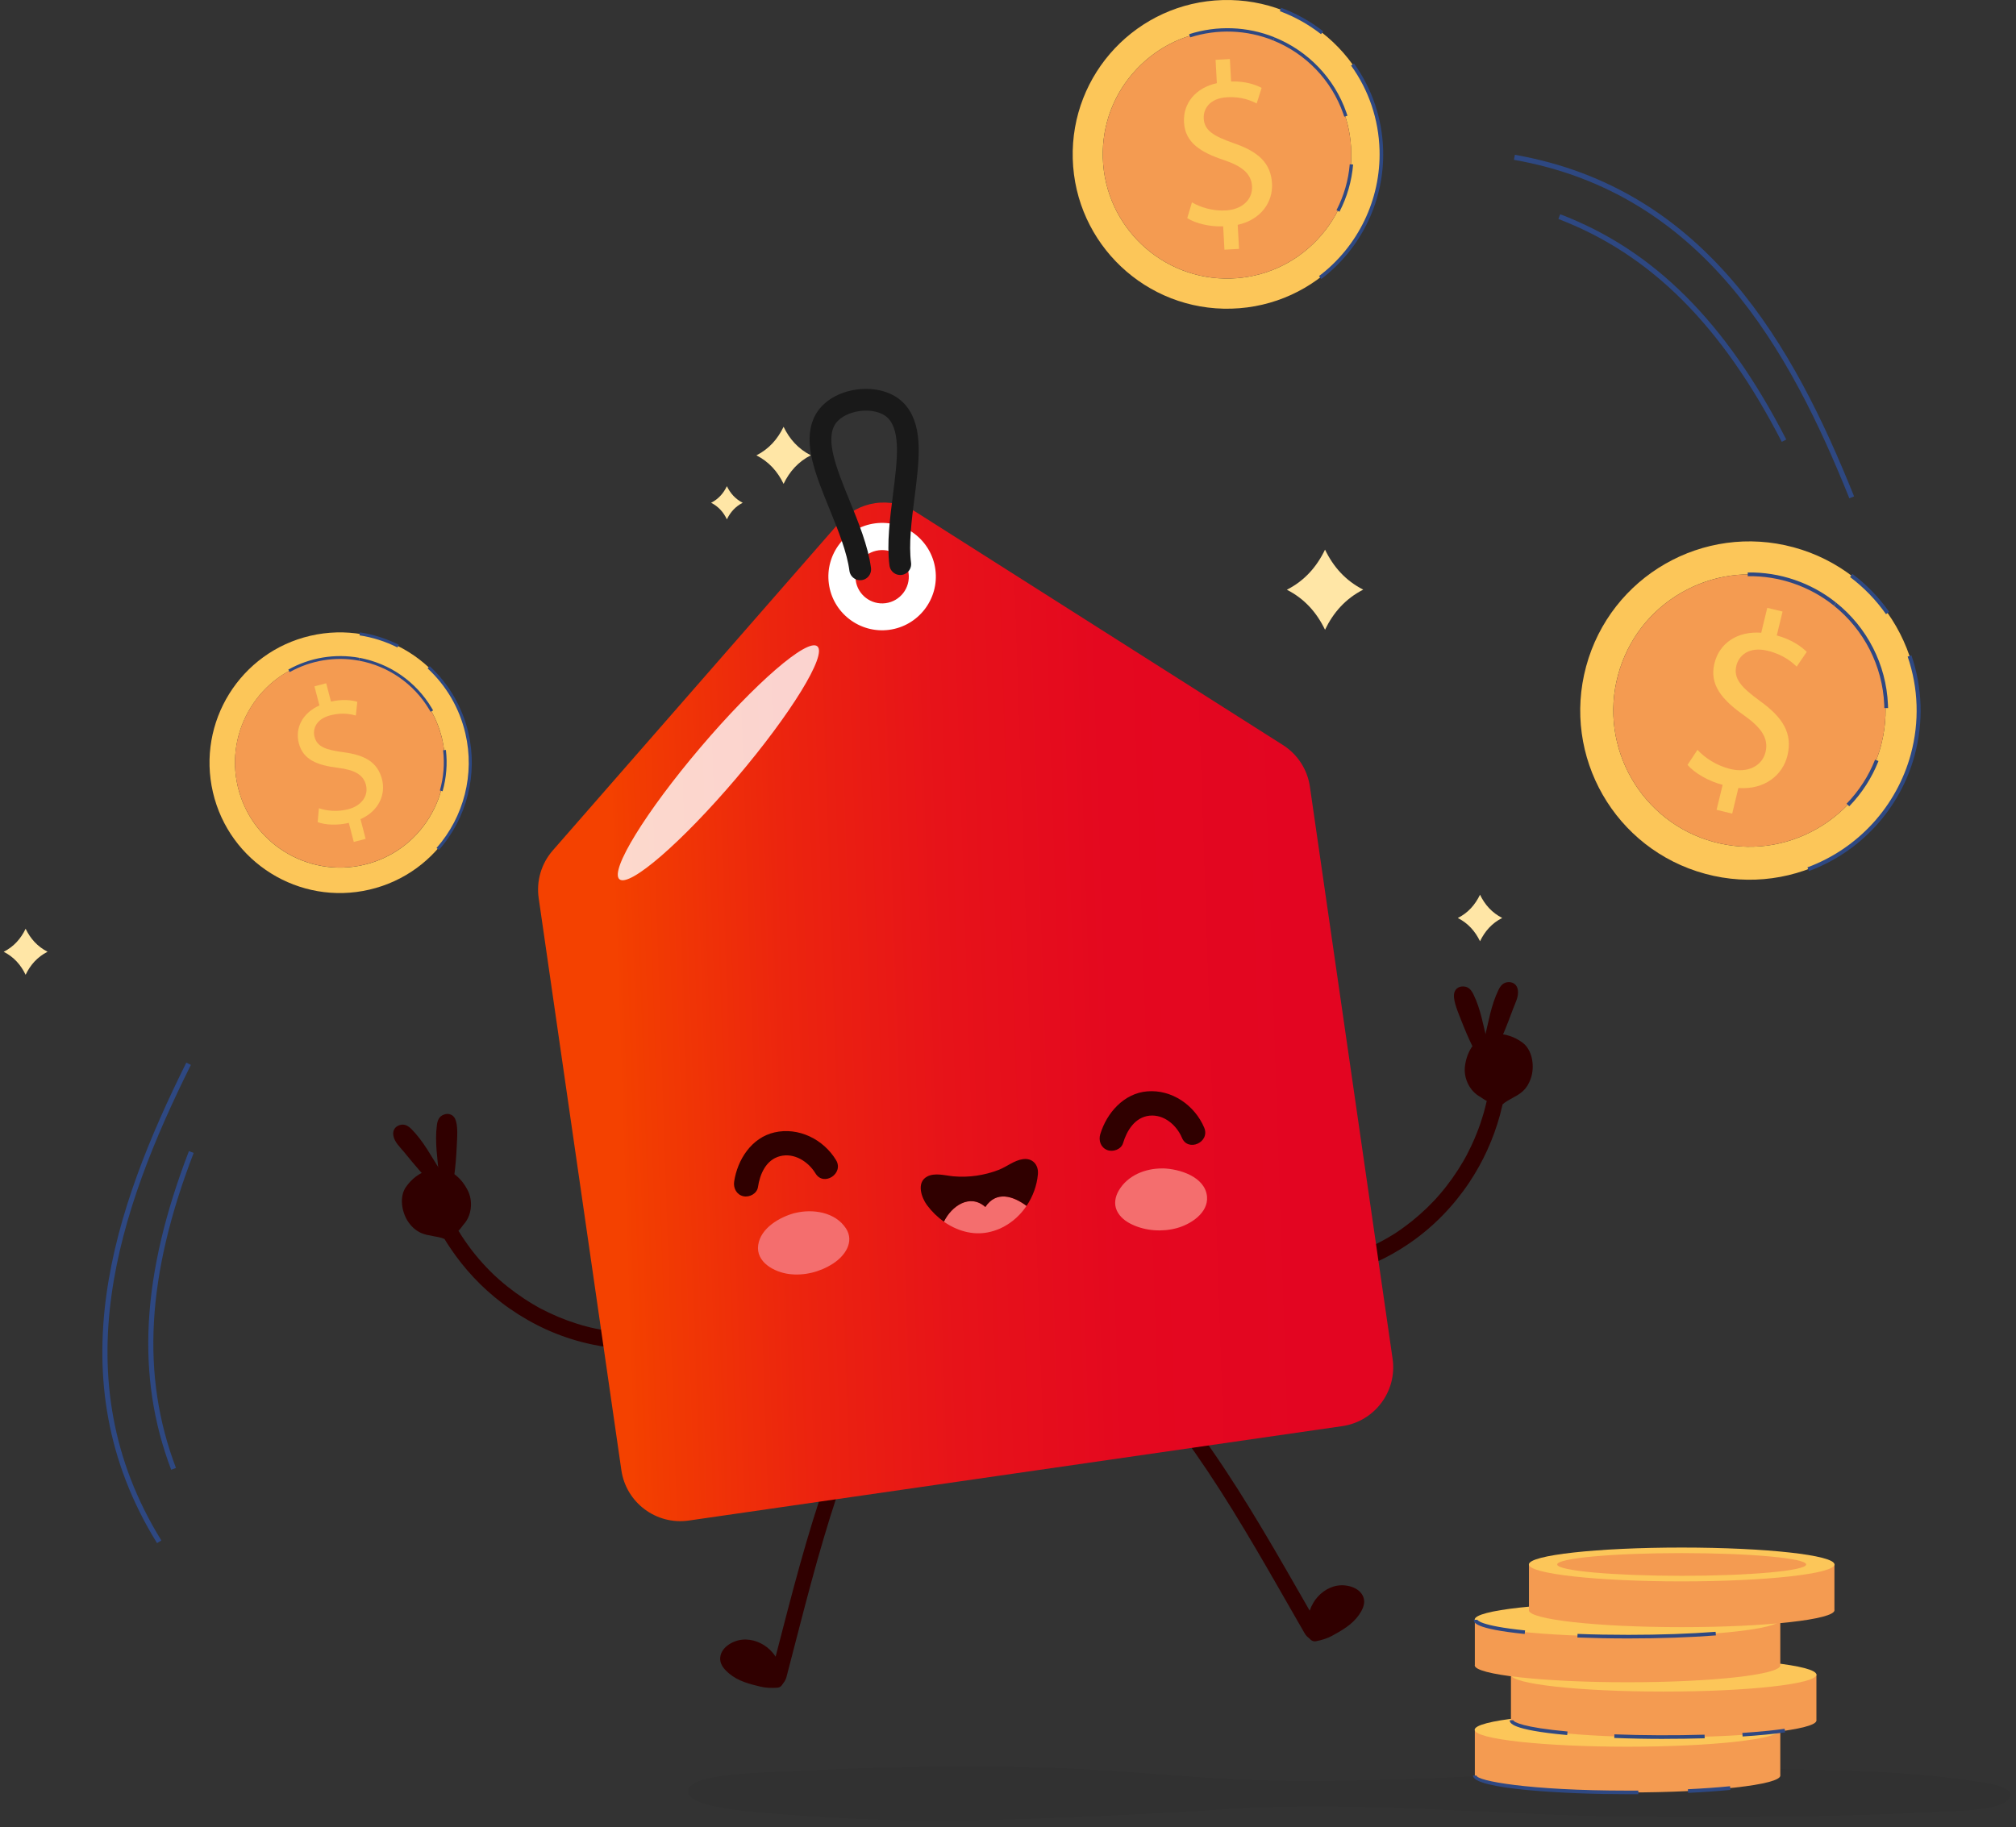 <svg width="278" height="252" viewBox="0 0 278 252" fill="none" xmlns="http://www.w3.org/2000/svg">
<rect x="0" y="0" width="278" height="252" fill="#333333" stroke="none"/>
<path d="M210.748 149.53C210.538 149.903 210.276 150.244 209.955 150.532C209.135 151.273 208.028 151.581 207.202 152.315C207.091 152.8 206.973 153.278 206.848 153.757C205.937 157.093 204.502 160.258 202.568 163.142C200.419 166.347 197.666 169.185 194.494 171.38C192.665 172.645 190.719 173.72 188.654 174.539C188.11 174.756 187.396 174.579 187.154 173.995C186.931 173.458 187.108 172.73 187.698 172.494C188.569 172.147 189.421 171.76 190.247 171.328C190.653 171.118 191.053 170.895 191.453 170.666C191.643 170.555 191.833 170.443 192.023 170.325C192.115 170.273 192.2 170.214 192.285 170.161C192.344 170.122 192.397 170.089 192.456 170.05C194.002 169.034 195.451 167.867 196.781 166.583C197.109 166.262 197.437 165.934 197.751 165.6C197.784 165.567 197.869 165.469 197.895 165.449C197.954 165.383 198.013 165.318 198.072 165.252C198.23 165.075 198.387 164.898 198.544 164.715C199.154 164.007 199.73 163.267 200.274 162.5C200.818 161.733 201.323 160.946 201.795 160.134C201.906 159.944 202.018 159.747 202.123 159.55C202.169 159.465 202.214 159.38 202.26 159.301L202.273 159.275C202.306 159.216 202.339 159.157 202.365 159.092C202.575 158.685 202.778 158.266 202.975 157.846C203.414 156.896 203.807 155.92 204.148 154.923C204.312 154.438 204.462 153.953 204.607 153.462C204.679 153.2 204.751 152.938 204.816 152.675C204.849 152.551 204.875 152.426 204.908 152.302C204.928 152.223 204.941 152.145 204.961 152.072C204.98 152 205 151.922 205.026 151.856C204.711 151.673 204.403 151.476 204.115 151.273C202.667 150.493 201.874 148.789 201.992 147.242C202.162 145.394 203.171 143.231 205.255 142.759C205.577 142.674 205.904 142.628 206.225 142.609C207.53 142.537 208.84 142.976 209.948 143.795C211.265 144.771 211.593 146.849 211.206 148.356C211.102 148.756 210.951 149.149 210.748 149.51V149.53Z" fill="#300000"/>
<path d="M200.504 137.123C200.576 136.461 201.081 136.035 201.762 136.048C202.496 136.061 202.877 136.527 203.178 137.13C204.2 139.214 204.561 141.534 205.118 143.762C205.125 143.801 205.131 143.841 205.125 143.874C205.125 143.952 205.111 144.031 205.059 144.109C204.751 144.542 204.259 145.178 203.637 145.02C203.342 144.942 203.283 144.771 203.152 144.516C202.542 143.29 202.005 142.025 201.507 140.747C201.087 139.666 200.393 138.113 200.504 137.123Z" fill="#300000"/>
<path d="M205.052 143.31C205.649 140.918 205.989 138.499 207.156 136.304C207.438 135.786 208.375 135.59 208.814 136.153C209.017 136.5 209.011 137.09 208.899 137.503C208.047 139.633 207.294 141.94 206.225 144.064C205.937 144.214 205.57 144.077 205.052 143.317V143.31Z" fill="#300000"/>
<path d="M205.386 143.434C205.734 142.025 205.996 140.597 206.402 139.207C206.606 138.512 206.835 137.831 207.13 137.169C207.294 136.795 207.444 136.284 207.903 136.192C208.421 136.081 208.637 136.546 208.624 136.979C208.604 137.615 208.218 138.283 207.995 138.879C207.739 139.561 207.484 140.243 207.215 140.918C206.946 141.599 206.671 142.281 206.37 142.949C206.304 143.087 206.121 143.703 205.963 143.749C205.786 143.801 205.413 143.205 205.327 143.087C205.059 142.713 204.508 143.172 204.777 143.539C205.085 143.965 205.577 144.608 206.199 144.444C206.494 144.365 206.553 144.195 206.684 143.932C206.927 143.441 207.149 142.936 207.366 142.432C207.831 141.337 208.237 140.23 208.657 139.115C208.971 138.29 209.45 137.438 209.306 136.527C209.201 135.865 208.722 135.439 208.041 135.452C207.307 135.465 206.927 135.93 206.632 136.54C205.616 138.624 205.262 140.944 204.718 143.179C204.613 143.618 205.275 143.867 205.386 143.428V143.434Z" fill="#300000"/>
<path d="M57.039 169.375C57.36 169.663 57.714 169.899 58.114 170.07C59.123 170.509 60.276 170.45 61.292 170.876C61.548 171.302 61.816 171.715 62.092 172.127C64.019 174.998 66.391 177.541 69.15 179.651C72.211 181.998 75.724 183.807 79.433 184.875C81.57 185.491 83.759 185.884 85.981 186.002C86.571 186.035 87.187 185.642 87.226 185.006C87.265 184.429 86.859 183.793 86.23 183.761C85.293 183.708 84.362 183.616 83.438 183.472C82.986 183.4 82.533 183.322 82.081 183.23C81.865 183.184 81.649 183.138 81.432 183.086C81.334 183.059 81.229 183.04 81.131 183.013C81.065 182.994 81 182.981 80.934 182.961C79.145 182.496 77.395 181.853 75.724 181.06C75.311 180.864 74.898 180.654 74.492 180.444C74.452 180.425 74.335 180.359 74.308 180.346C74.23 180.307 74.157 180.261 74.079 180.215C73.869 180.097 73.666 179.979 73.463 179.855C72.657 179.376 71.877 178.858 71.117 178.308C70.356 177.757 69.622 177.174 68.921 176.558C68.751 176.414 68.587 176.263 68.423 176.112C68.351 176.047 68.285 175.981 68.213 175.916L68.187 175.896C68.141 175.85 68.089 175.804 68.043 175.758C67.708 175.437 67.387 175.109 67.066 174.775C66.345 174.015 65.657 173.215 65.021 172.383C64.713 171.977 64.412 171.564 64.124 171.144C63.973 170.922 63.822 170.699 63.671 170.469C63.599 170.364 63.534 170.253 63.468 170.148C63.429 170.076 63.389 170.011 63.35 169.952C63.311 169.886 63.265 169.827 63.219 169.768C63.455 169.499 63.691 169.211 63.894 168.923C65.015 167.723 65.218 165.855 64.615 164.427C63.861 162.729 62.216 160.999 60.093 161.222C59.765 161.248 59.437 161.3 59.123 161.392C57.864 161.739 56.763 162.578 55.977 163.712C55.04 165.056 55.394 167.133 56.239 168.438C56.462 168.785 56.737 169.106 57.045 169.388L57.039 169.375Z" fill="#300000"/>
<path d="M62.773 154.333C62.492 153.73 61.876 153.488 61.233 153.717C60.538 153.96 60.329 154.524 60.244 155.199C59.942 157.499 60.342 159.813 60.532 162.106C60.532 162.146 60.545 162.185 60.558 162.218C60.578 162.29 60.617 162.362 60.696 162.421C61.122 162.729 61.797 163.181 62.334 162.834C62.59 162.67 62.59 162.487 62.629 162.198C62.813 160.841 62.924 159.472 62.983 158.102C63.036 156.942 63.193 155.251 62.773 154.347V154.333Z" fill="#300000"/>
<path d="M60.447 161.654C59.116 159.576 58.022 157.394 56.213 155.683C55.78 155.284 54.83 155.402 54.587 156.07C54.509 156.463 54.699 157.02 54.935 157.374C56.429 159.124 57.878 161.064 59.569 162.735C59.89 162.788 60.191 162.539 60.44 161.654H60.447Z" fill="#300000"/>
<path d="M60.165 161.877C59.385 160.652 58.677 159.387 57.851 158.194C57.438 157.604 56.999 157.027 56.508 156.496C56.233 156.195 55.925 155.762 55.466 155.815C54.935 155.88 54.883 156.385 55.04 156.791C55.263 157.388 55.846 157.899 56.246 158.391C56.705 158.954 57.163 159.518 57.635 160.075C58.107 160.638 58.585 161.189 59.084 161.726C59.188 161.838 59.562 162.362 59.719 162.356C59.909 162.349 60.067 161.661 60.106 161.53C60.244 161.091 60.906 161.346 60.775 161.785C60.617 162.29 60.355 163.057 59.719 163.103C59.418 163.122 59.3 162.978 59.097 162.775C58.71 162.388 58.336 161.982 57.969 161.569C57.183 160.684 56.436 159.76 55.682 158.843C55.118 158.161 54.391 157.512 54.24 156.601C54.129 155.946 54.443 155.389 55.092 155.179C55.794 154.956 56.298 155.277 56.777 155.762C58.402 157.414 59.483 159.498 60.715 161.438C60.958 161.818 60.407 162.27 60.158 161.884L60.165 161.877Z" fill="#300000"/>
<path d="M163.009 197.871C163.54 198.585 164.077 199.3 164.569 200.047L164.529 200.008C164.602 200.093 164.713 200.217 164.778 200.335C165.381 201.2 165.971 202.066 166.555 202.937C167.734 204.707 168.875 206.489 169.982 208.285C172.191 211.864 174.295 215.481 176.372 219.106C177.552 221.157 178.725 223.215 179.905 225.266C180.292 225.941 181.137 226.433 181.681 226.204C182.218 225.981 182.395 225.273 181.983 224.552C177.755 217.225 173.666 209.832 168.947 202.701C168.259 201.659 167.551 200.617 166.836 199.588C166.115 198.559 165.381 197.53 164.628 196.508C164.149 195.859 163.199 195.643 162.812 196.01C162.36 196.436 162.491 197.163 163.009 197.865V197.871Z" fill="#300000"/>
<path d="M181.34 225.457C181.609 225.404 181.884 225.339 182.153 225.26C182.422 225.181 182.69 225.083 182.959 224.978C183.844 224.5 185.024 223.884 185.895 223.084C186.112 222.881 186.315 222.671 186.479 222.448C186.603 222.284 186.734 222.101 186.852 221.904C186.97 221.708 187.075 221.491 187.141 221.282C187.403 220.633 186.931 220.082 186.367 219.814C185.692 219.578 185.037 219.453 184.375 219.624C184.198 219.663 184.021 219.722 183.857 219.787C182.343 220.403 181.308 221.97 181.216 223.7C181.203 223.844 181.196 223.995 181.196 224.146C181.294 224.447 181.157 224.762 181.255 225.063C181.275 225.194 181.308 225.325 181.347 225.457H181.34Z" fill="#300000"/>
<path d="M181.498 226.348C182.258 226.204 183.012 225.975 183.693 225.608C184.375 225.241 185.05 224.854 185.679 224.408C186.334 223.949 186.924 223.392 187.39 222.737C187.822 222.121 188.248 221.308 188.078 220.528C187.737 219.001 185.804 218.47 184.44 218.687C183.044 218.909 181.786 219.873 181.085 221.085C180.672 221.793 180.41 222.573 180.324 223.392C180.305 223.563 180.298 223.733 180.292 223.904C180.292 224.041 180.279 224.179 180.292 224.316C180.305 224.362 180.318 224.408 180.324 224.454C180.324 224.343 180.324 224.336 180.324 224.434C180.285 224.841 180.344 225.234 180.449 225.627C180.574 226.086 180.993 226.473 181.498 226.355C181.943 226.256 182.356 225.791 182.225 225.306C182.192 225.175 182.16 225.044 182.133 224.913C182.127 224.867 182.107 224.651 182.107 224.86C182.107 224.815 182.107 224.762 182.107 224.716C182.114 224.539 182.12 224.375 182.107 224.198C182.107 224.198 182.068 223.982 182.087 224.094C182.087 224.159 182.087 224.139 182.087 224.041C182.087 223.982 182.087 223.923 182.101 223.864C182.107 223.727 182.12 223.589 182.133 223.451C182.133 223.399 182.146 223.346 182.153 223.294C182.153 223.301 182.199 223.045 182.173 223.169C182.146 223.294 182.205 223.045 182.205 223.051C182.225 222.986 182.238 222.927 182.258 222.861C182.297 222.724 182.35 222.586 182.402 222.455C182.435 222.383 182.468 222.311 182.494 222.239C182.481 222.272 182.409 222.39 182.494 222.239C182.553 222.127 182.618 222.016 182.69 221.905C182.763 221.8 182.835 221.688 182.913 221.59C182.946 221.551 182.979 221.511 183.012 221.472C183.084 221.393 183.077 221.393 182.998 221.479C183.031 221.439 183.071 221.406 183.103 221.367C183.267 221.203 183.438 221.059 183.628 220.921C183.66 220.895 183.87 220.777 183.68 220.889C183.726 220.862 183.765 220.836 183.811 220.81C183.942 220.738 184.08 220.672 184.224 220.613C184.204 220.62 184.48 220.522 184.368 220.554C184.257 220.594 184.545 220.509 184.519 220.515C184.644 220.482 184.775 220.463 184.899 220.45C185.07 220.43 184.932 220.45 184.899 220.45C184.978 220.45 185.05 220.45 185.129 220.456C185.181 220.456 185.233 220.463 185.279 220.469C185.305 220.469 185.568 220.515 185.469 220.495C185.338 220.469 185.594 220.528 185.587 220.528C185.64 220.541 185.692 220.554 185.745 220.574C185.823 220.594 185.902 220.627 185.981 220.646C186.151 220.692 186.007 220.646 185.967 220.627C186.02 220.659 186.223 220.745 186.243 220.817L186.157 220.745C186.157 220.745 186.216 220.804 186.249 220.843L186.289 220.895C186.348 220.98 186.341 220.961 186.262 220.849C186.249 220.849 186.328 220.948 186.315 220.961L186.282 220.856C186.295 220.895 186.302 220.941 186.302 220.98C186.262 220.81 186.282 220.882 186.289 220.941L186.308 220.849C186.295 220.895 186.282 220.941 186.262 220.987C186.243 221.039 186.223 221.092 186.203 221.144C186.203 221.157 186.079 221.406 186.164 221.249C186.092 221.387 186.007 221.518 185.922 221.649C185.836 221.78 185.745 221.898 185.646 222.023C185.646 222.023 185.443 222.252 185.555 222.127C185.509 222.173 185.463 222.219 185.417 222.265C185.174 222.508 184.906 222.724 184.63 222.927C184.493 223.025 184.349 223.124 184.204 223.222C184.054 223.32 184.388 223.11 184.132 223.268C184.054 223.314 183.975 223.366 183.896 223.412C183.595 223.595 183.28 223.766 182.972 223.936C182.684 224.094 182.409 224.225 182.101 224.336C181.812 224.441 182.179 224.316 182.009 224.369C181.904 224.402 181.799 224.428 181.694 224.461C181.517 224.506 181.334 224.546 181.15 224.579C180.685 224.664 180.311 225.149 180.423 225.627C180.528 226.099 180.98 226.453 181.471 226.355L181.498 226.348Z" fill="#300000"/>
<path d="M117.499 200.453C117.309 200.945 117.125 201.436 116.942 201.928C116.856 202.164 116.771 202.393 116.686 202.629C116.647 202.734 116.607 202.839 116.575 202.944C116.647 202.754 116.476 203.213 116.457 203.265C116.103 204.255 115.762 205.244 115.434 206.24C114.766 208.259 114.137 210.278 113.54 212.309C112.347 216.34 111.279 220.39 110.23 224.434C109.634 226.728 109.044 229.022 108.448 231.309C108.251 232.063 107.57 232.758 106.986 232.685C106.409 232.613 106.049 231.978 106.259 231.172C108.402 222.986 110.394 214.774 113.068 206.653C113.462 205.467 113.868 204.281 114.287 203.095C114.707 201.915 115.146 200.735 115.598 199.555C115.886 198.815 116.732 198.369 117.197 198.631C117.741 198.933 117.813 199.66 117.512 200.46L117.499 200.453Z" fill="#300000"/>
<path d="M107.111 231.86C106.835 231.886 106.554 231.893 106.272 231.886C105.99 231.886 105.708 231.86 105.42 231.827C104.437 231.598 103.139 231.316 102.09 230.772C101.828 230.634 101.579 230.484 101.356 230.313C101.193 230.189 101.016 230.045 100.852 229.887C100.688 229.723 100.531 229.546 100.413 229.363C99.987 228.806 100.295 228.15 100.773 227.744C101.363 227.338 101.959 227.043 102.648 227.036C102.831 227.036 103.015 227.036 103.192 227.062C104.81 227.253 106.226 228.491 106.77 230.136C106.822 230.274 106.868 230.418 106.908 230.562C106.894 230.877 107.104 231.152 107.091 231.467C107.104 231.604 107.111 231.735 107.111 231.873V231.86Z" fill="#300000"/>
<path d="M107.196 232.764C106.423 232.823 105.636 232.803 104.882 232.626C104.129 232.45 103.375 232.253 102.647 231.991C101.894 231.715 101.179 231.342 100.557 230.824C99.974 230.346 99.351 229.671 99.311 228.878C99.233 227.311 100.963 226.289 102.333 226.145C103.742 225.994 105.21 226.59 106.206 227.573C106.79 228.15 107.248 228.832 107.543 229.599C107.602 229.756 107.661 229.92 107.714 230.077C107.753 230.208 107.799 230.339 107.819 230.477C107.819 230.523 107.819 230.575 107.825 230.621C107.799 230.51 107.799 230.503 107.825 230.601C107.969 230.988 108.015 231.375 108.022 231.781C108.022 232.253 107.72 232.738 107.202 232.764C106.75 232.784 106.226 232.45 106.219 231.945C106.219 231.807 106.213 231.676 106.2 231.539C106.2 231.493 106.154 231.283 106.213 231.486C106.2 231.44 106.187 231.394 106.167 231.348C106.115 231.185 106.062 231.021 106.036 230.85C106.036 230.85 106.016 230.628 106.029 230.746C106.049 230.811 106.049 230.791 106.016 230.693C105.997 230.634 105.977 230.582 105.957 230.523C105.911 230.392 105.865 230.261 105.813 230.136C105.793 230.084 105.774 230.038 105.747 229.985C105.747 229.992 105.636 229.756 105.695 229.874C105.754 229.992 105.63 229.762 105.636 229.769C105.603 229.71 105.571 229.658 105.531 229.599C105.453 229.474 105.374 229.356 105.282 229.245C105.236 229.179 105.184 229.12 105.131 229.061C105.151 229.087 105.249 229.186 105.131 229.061C105.04 228.969 104.948 228.878 104.856 228.792C104.758 228.707 104.66 228.622 104.555 228.55C104.515 228.517 104.469 228.491 104.43 228.458C104.345 228.399 104.345 228.399 104.443 228.458C104.397 228.432 104.358 228.406 104.312 228.38C104.116 228.268 103.906 228.17 103.69 228.091C103.65 228.078 103.414 228.019 103.631 228.072C103.578 228.058 103.532 228.045 103.486 228.032C103.336 227.999 103.185 227.967 103.034 227.954C103.06 227.954 102.765 227.934 102.877 227.94C102.995 227.94 102.693 227.94 102.72 227.94C102.589 227.94 102.464 227.96 102.333 227.973C102.163 227.999 102.3 227.98 102.333 227.973C102.261 227.993 102.189 228.013 102.117 228.039C102.071 228.058 102.018 228.072 101.972 228.091C101.946 228.104 101.704 228.209 101.795 228.17C101.913 228.111 101.684 228.235 101.691 228.229C101.645 228.255 101.599 228.281 101.553 228.314C101.481 228.36 101.415 228.406 101.35 228.445C101.193 228.537 101.324 228.458 101.356 228.425C101.31 228.471 101.14 228.609 101.14 228.681L101.199 228.589C101.179 228.629 101.16 228.668 101.14 228.707L101.114 228.766C101.081 228.865 101.081 228.845 101.127 228.714C101.14 228.714 101.094 228.825 101.107 228.838V228.727C101.107 228.766 101.114 228.812 101.12 228.851C101.114 228.674 101.12 228.753 101.12 228.812L101.075 228.727C101.101 228.766 101.127 228.812 101.153 228.845C101.186 228.891 101.219 228.937 101.252 228.983C101.258 228.996 101.442 229.205 101.317 229.068C101.422 229.179 101.54 229.291 101.658 229.389C101.776 229.487 101.9 229.585 102.025 229.677C102.025 229.677 102.28 229.848 102.136 229.756C102.189 229.789 102.248 229.821 102.307 229.854C102.608 230.025 102.923 230.162 103.237 230.287C103.395 230.346 103.558 230.405 103.722 230.457C103.893 230.51 103.519 230.398 103.801 230.483C103.893 230.51 103.978 230.536 104.07 230.562C104.41 230.66 104.758 230.739 105.105 230.824C105.42 230.896 105.728 230.955 106.056 230.981C106.357 231.008 105.977 230.981 106.154 230.981C106.265 230.981 106.37 230.981 106.482 230.981C106.665 230.981 106.855 230.968 107.039 230.955C107.51 230.916 107.995 231.283 108.022 231.774C108.041 232.259 107.707 232.718 107.202 232.758L107.196 232.764Z" fill="#300000"/>
<path opacity="0.05" d="M94.96 246.783C93.963 249.66 106.678 250.106 111.567 250.46C128.915 251.725 146.559 250.702 163.874 249.876C165.834 249.726 167.8 249.588 169.766 249.47C187.855 248.382 205.564 250.296 223.606 250.512C238.595 250.696 253.682 250.597 268.625 249.837C271.004 249.719 275.127 249.595 276.634 248.448C278.148 247.294 276.575 246.409 274.373 246.016C263.703 244.129 252.116 244.122 240.981 243.925C218.304 243.519 195.923 246.2 173.325 245.531C168.298 245.38 163.324 244.981 158.343 244.6C156.684 244.476 155.02 244.351 153.362 244.24C143.865 243.611 134.172 243.499 124.57 243.722C119.668 243.834 114.772 244.004 109.909 244.26C105.898 244.469 100.504 244.502 97.096 245.433C95.818 245.78 95.137 246.272 94.96 246.776V246.783Z" fill="#111111"/>
<path d="M177.454 81.336C179.892 82.575 181.57 84.475 182.717 86.855C183.864 84.475 185.548 82.562 187.986 81.323C185.548 80.084 183.864 78.184 182.717 75.805C181.57 78.184 179.892 80.097 177.454 81.336Z" fill="#FFE6A6"/>
<path d="M201.028 126.611C202.444 127.332 203.42 128.433 204.089 129.816C204.757 128.433 205.734 127.319 207.15 126.604C205.734 125.883 204.757 124.782 204.089 123.399C203.42 124.782 202.45 125.896 201.028 126.611Z" fill="#FFE6A6"/>
<path d="M104.306 62.802C106.042 63.686 107.235 65.037 108.054 66.734C108.874 65.037 110.073 63.673 111.81 62.795C110.073 61.91 108.874 60.56 108.054 58.863C107.235 60.56 106.042 61.923 104.306 62.802Z" fill="#FFE6A6"/>
<path d="M0.511 131.27C1.914 131.985 2.877 133.073 3.533 134.442C4.188 133.073 5.158 131.978 6.56 131.264C5.158 130.549 4.195 129.461 3.533 128.092C2.877 129.461 1.914 130.556 0.511 131.27Z" fill="#FFE6A6"/>
<path d="M98.06 69.342C99.069 69.854 99.764 70.64 100.236 71.63C100.707 70.647 101.409 69.854 102.418 69.342C101.409 68.831 100.714 68.045 100.236 67.055C99.764 68.038 99.069 68.831 98.06 69.342Z" fill="#FFE6A6"/>
<path d="M245.503 244.882C245.503 246.167 236.065 247.216 224.432 247.216C212.799 247.216 203.361 246.167 203.361 244.882C203.361 244.856 203.361 244.836 203.375 244.81V238.512H245.497V244.797C245.497 244.797 245.51 244.85 245.51 244.882H245.503Z" fill="#F49B51"/>
<path d="M224.426 240.904C236.063 240.904 245.497 239.86 245.497 238.571C245.497 237.282 236.063 236.238 224.426 236.238C212.789 236.238 203.355 237.282 203.355 238.571C203.355 239.86 212.789 240.904 224.426 240.904Z" fill="#FCC659"/>
<path d="M250.484 237.28C250.484 238.564 241.046 239.613 229.413 239.613C217.78 239.613 208.342 238.564 208.342 237.28C208.342 237.254 208.342 237.234 208.356 237.208V230.909H250.478V237.195C250.478 237.195 250.491 237.247 250.491 237.28H250.484Z" fill="#F49B51"/>
<path d="M229.407 233.302C241.044 233.302 250.477 232.257 250.477 230.968C250.477 229.68 241.044 228.635 229.407 228.635C217.77 228.635 208.336 229.68 208.336 230.968C208.336 232.257 217.77 233.302 229.407 233.302Z" fill="#FCC659"/>
<path d="M245.503 229.684C245.503 230.968 236.065 232.017 224.432 232.017C212.799 232.017 203.361 230.968 203.361 229.684C203.361 229.658 203.361 229.638 203.375 229.612V223.313H245.497V229.599C245.497 229.599 245.51 229.651 245.51 229.684H245.503Z" fill="#F49B51"/>
<path d="M224.426 225.706C236.063 225.706 245.497 224.661 245.497 223.372C245.497 222.084 236.063 221.039 224.426 221.039C212.789 221.039 203.355 222.084 203.355 223.372C203.355 224.661 212.789 225.706 224.426 225.706Z" fill="#FCC659"/>
<path d="M224.432 247.458C215.86 247.458 203.112 246.77 203.112 244.876H203.61C203.61 245.603 210.761 246.96 224.439 246.96C224.937 246.96 225.428 246.96 225.92 246.96V247.458C225.435 247.458 224.937 247.458 224.439 247.458H224.432Z" fill="#2E4882"/>
<path d="M232.782 247.268L232.756 246.77C234.892 246.665 236.845 246.527 238.569 246.357L238.621 246.855C236.885 247.032 234.925 247.17 232.782 247.274V247.268Z" fill="#2E4882"/>
<path d="M216.109 239.298C208.192 238.578 208.192 237.581 208.192 237.254H208.69C208.69 237.496 210.033 238.25 216.155 238.807L216.109 239.305V239.298Z" fill="#2E4882"/>
<path d="M229.518 239.829C227.152 239.829 224.825 239.784 222.604 239.698L222.623 239.2C226.588 239.351 230.973 239.371 235.056 239.246L235.069 239.744C233.26 239.797 231.392 239.823 229.518 239.823V239.829Z" fill="#2E4882"/>
<path d="M240.299 239.502L240.266 239.003C242.514 238.853 244.474 238.663 246.093 238.433L246.165 238.925C244.533 239.154 242.56 239.351 240.306 239.495L240.299 239.502Z" fill="#2E4882"/>
<path d="M210.256 225.358C203.23 224.644 203.23 223.739 203.23 223.399H203.729C203.729 223.399 203.906 224.211 210.302 224.867L210.25 225.365L210.256 225.358Z" fill="#2E4882"/>
<path d="M224.557 225.974C222.132 225.974 219.766 225.928 217.518 225.843L217.538 225.345C219.779 225.437 222.145 225.476 224.563 225.476C228.889 225.476 233.044 225.332 236.577 225.057L236.616 225.555C233.07 225.83 228.902 225.974 224.563 225.974H224.557Z" fill="#2E4882"/>
<path d="M252.968 222.081C252.968 223.366 243.53 224.415 231.897 224.415C220.264 224.415 210.826 223.366 210.826 222.081C210.826 222.055 210.826 222.035 210.839 222.009V215.711H252.961V221.996C252.961 221.996 252.975 222.049 252.975 222.081H252.968Z" fill="#F49B51"/>
<path d="M231.897 218.103C243.534 218.103 252.968 217.059 252.968 215.77C252.968 214.481 243.534 213.437 231.897 213.437C220.26 213.437 210.826 214.481 210.826 215.77C210.826 217.059 220.26 218.103 231.897 218.103Z" fill="#FCC659"/>
<path d="M249.062 215.77C249.062 216.635 241.374 217.336 231.897 217.336C222.42 217.336 214.732 216.635 214.732 215.77C214.732 214.905 222.42 214.203 231.897 214.203C241.374 214.203 249.062 214.905 249.062 215.77Z" fill="#F49B51"/>
<path d="M168.606 0.008C156.855 0.336 147.601 10.134 147.928 21.892C148.256 33.643 158.054 42.904 169.812 42.57C181.563 42.242 190.824 32.444 190.49 20.686C190.162 8.935 180.364 -0.319 168.606 0.008ZM186.334 20.804C186.465 25.379 184.801 29.73 181.655 33.053C178.516 36.383 174.269 38.283 169.687 38.414C160.243 38.676 152.346 31.218 152.077 21.767C151.946 17.193 153.604 12.841 156.75 9.518C159.785 6.307 163.848 4.426 168.239 4.177C168.396 4.17 168.554 4.164 168.717 4.157C178.004 3.888 185.797 11.111 186.308 20.332C186.315 20.489 186.328 20.647 186.328 20.797L186.334 20.804Z" fill="#FCC659"/>
<path d="M186.315 20.338C186.321 20.496 186.334 20.653 186.334 20.804C186.465 25.378 184.801 29.73 181.655 33.053C178.516 36.383 174.269 38.283 169.687 38.414C160.243 38.676 152.346 31.218 152.077 21.767C151.946 17.193 153.604 12.841 156.75 9.518C159.784 6.307 163.848 4.426 168.239 4.177C168.396 4.17 168.554 4.163 168.717 4.157C178.004 3.888 185.797 11.111 186.308 20.332L186.315 20.338Z" fill="#F49B51"/>
<path d="M168.848 34.436L168.671 31.218C166.823 31.29 164.877 30.818 163.717 30.084L164.366 27.909C165.558 28.61 167.249 29.121 169.032 29.023C171.293 28.898 172.755 27.509 172.65 25.687C172.551 23.937 171.247 22.921 168.835 22.095C165.512 21.001 163.422 19.644 163.271 16.872C163.127 14.224 164.89 12.114 167.8 11.471L167.623 8.253L169.596 8.142L169.766 11.235C171.68 11.189 173.017 11.629 173.974 12.12L173.292 14.27C172.604 13.922 171.254 13.293 169.215 13.411C166.764 13.549 165.919 15.063 165.991 16.341C166.083 17.999 167.308 18.759 170.146 19.755C173.502 20.909 175.252 22.475 175.409 25.313C175.547 27.83 173.928 30.288 170.677 31.009L170.86 34.325L168.855 34.436H168.848Z" fill="#FCC659"/>
<path d="M185.371 16.098C185.325 15.961 185.279 15.823 185.233 15.692C183.614 11.078 180.095 7.401 175.566 5.579L175.737 5.147C180.39 7.021 184.008 10.796 185.659 15.508C185.718 15.679 185.764 15.816 185.81 15.961L185.364 16.098H185.371Z" fill="#2E4882"/>
<path d="M175.566 5.573C171.922 4.105 167.859 3.96 164.123 5.153L163.979 4.714C167.819 3.482 171.994 3.633 175.737 5.14L175.566 5.573Z" fill="#2E4882"/>
<path d="M184.709 29.2L184.296 28.99C185.325 26.991 185.941 24.861 186.125 22.652L186.59 22.691C186.4 24.959 185.771 27.155 184.709 29.206V29.2Z" fill="#2E4882"/>
<path d="M182.166 4.714C180.442 3.364 178.535 2.302 176.49 1.542L176.661 1.077C178.752 1.85 180.711 2.945 182.468 4.321L182.16 4.714H182.166Z" fill="#2E4882"/>
<path d="M182.192 38.473L181.891 38.074C187.304 33.971 190.424 27.476 190.234 20.693C190.116 16.478 188.759 12.448 186.308 9.04L186.714 8.751C189.218 12.245 190.607 16.367 190.732 20.686C190.929 27.627 187.737 34.279 182.192 38.48V38.473Z" fill="#2E4882"/>
<path d="M42.791 87.687C33.123 89.935 27.113 99.602 29.361 109.269C31.61 118.936 41.277 124.952 50.944 122.698C60.611 120.45 66.627 110.783 64.373 101.116C62.125 91.449 52.458 85.439 42.791 87.687ZM60.965 101.909C61.843 105.671 61.2 109.55 59.156 112.834C57.117 116.118 53.919 118.405 50.157 119.283C42.391 121.092 34.598 116.242 32.789 108.476C31.911 104.714 32.553 100.834 34.592 97.55C36.558 94.385 39.605 92.137 43.203 91.2C43.334 91.167 43.466 91.134 43.597 91.108C51.239 89.325 58.9 93.992 60.873 101.528C60.906 101.653 60.938 101.784 60.971 101.909H60.965Z" fill="#FCC659"/>
<path d="M60.866 101.522C60.899 101.647 60.932 101.778 60.965 101.902C61.843 105.664 61.2 109.544 59.156 112.828C57.117 116.111 53.919 118.398 50.157 119.277C42.391 121.086 34.592 116.236 32.783 108.469C31.904 104.707 32.547 100.827 34.585 97.544C36.551 94.378 39.599 92.13 43.197 91.193C43.328 91.16 43.459 91.128 43.59 91.101C51.232 89.319 58.894 93.985 60.866 101.522Z" fill="#F49B51"/>
<path d="M48.787 116.124L48.099 113.49C46.579 113.857 44.894 113.798 43.806 113.385L43.977 111.471C45.078 111.851 46.566 111.989 48.027 111.609C49.882 111.124 50.852 109.728 50.459 108.24C50.085 106.805 48.833 106.189 46.697 105.907C43.767 105.559 41.807 104.793 41.211 102.525C40.647 100.362 41.755 98.317 44.049 97.295L43.361 94.66L44.98 94.234L45.642 96.764C47.221 96.404 48.401 96.541 49.272 96.79L49.069 98.684C48.44 98.514 47.221 98.219 45.55 98.658C43.544 99.183 43.099 100.578 43.374 101.627C43.728 102.984 44.868 103.41 47.385 103.751C50.36 104.144 52.071 105.147 52.674 107.467C53.211 109.525 52.287 111.832 49.711 112.978L50.419 115.692L48.774 116.124H48.787Z" fill="#FCC659"/>
<path d="M59.378 98.173C59.319 98.068 59.254 97.963 59.195 97.859C57.078 94.313 53.545 91.862 49.495 91.115L49.567 90.728C53.736 91.495 57.36 94.011 59.523 97.636C59.601 97.767 59.66 97.872 59.726 97.983L59.385 98.173H59.378Z" fill="#2E4882"/>
<path d="M49.489 91.115C46.225 90.512 42.843 91.075 39.946 92.694L39.756 92.353C42.725 90.689 46.205 90.112 49.561 90.728L49.489 91.115Z" fill="#2E4882"/>
<path d="M61.037 109.131L60.657 109.026C61.174 107.198 61.325 105.33 61.102 103.475L61.489 103.429C61.712 105.336 61.561 107.257 61.03 109.138L61.037 109.131Z" fill="#2E4882"/>
<path d="M54.804 89.292C53.152 88.467 51.389 87.903 49.574 87.628L49.639 87.215C51.501 87.503 53.303 88.08 54.994 88.919L54.804 89.292Z" fill="#2E4882"/>
<path d="M60.512 117.225L60.198 116.95C63.992 112.644 65.48 106.746 64.176 101.168C63.37 97.701 61.568 94.595 58.966 92.183L59.254 91.875C61.915 94.346 63.757 97.524 64.589 101.07C65.919 106.785 64.399 112.821 60.519 117.225H60.512Z" fill="#2E4882"/>
<path d="M247.332 75.483C234.899 72.115 222.092 79.468 218.724 91.907C215.355 104.34 222.709 117.153 235.148 120.515C247.581 123.884 260.394 116.531 263.756 104.091C267.124 91.658 259.771 78.852 247.332 75.483ZM259.365 102.905C258.054 107.742 254.934 111.786 250.582 114.283C246.237 116.78 241.177 117.435 236.334 116.124C226.346 113.417 220.415 103.088 223.121 93.094C224.432 88.257 227.545 84.213 231.897 81.716C236.092 79.311 240.955 78.616 245.641 79.743C245.811 79.783 245.975 79.829 246.145 79.874C255.976 82.529 261.868 92.569 259.489 102.4C259.45 102.564 259.41 102.735 259.365 102.898V102.905Z" fill="#FCC659"/>
<path d="M259.489 102.407C259.45 102.571 259.41 102.741 259.365 102.905C258.054 107.742 254.934 111.786 250.582 114.283C246.237 116.78 241.177 117.435 236.334 116.124C226.346 113.418 220.415 103.089 223.121 93.094C224.432 88.257 227.545 84.213 231.897 81.716C236.092 79.311 240.955 78.616 245.641 79.744C245.811 79.783 245.975 79.829 246.145 79.875C255.976 82.529 261.868 92.57 259.489 102.4V102.407Z" fill="#F49B51"/>
<path d="M236.714 111.681L237.547 108.246C235.581 107.735 233.693 106.628 232.703 105.494L234.073 103.416C235.102 104.53 236.714 105.599 238.615 106.064C241.027 106.647 243 105.645 243.465 103.711C243.917 101.843 242.868 100.362 240.601 98.737C237.462 96.541 235.699 94.457 236.413 91.501C237.094 88.677 239.618 87.025 242.868 87.267L243.701 83.833L245.811 84.344L245.012 87.641C247.037 88.205 248.295 89.083 249.147 89.902L247.758 91.94C247.142 91.357 245.929 90.276 243.753 89.751C241.138 89.116 239.768 90.446 239.441 91.803C239.015 93.572 240.057 94.758 242.718 96.698C245.877 98.973 247.214 101.168 246.486 104.196C245.837 106.883 243.36 108.948 239.716 108.679L238.864 112.212L236.721 111.694L236.714 111.681Z" fill="#FCC659"/>
<path d="M259.843 97.662C259.843 97.504 259.837 97.347 259.83 97.19C259.594 91.835 257.058 86.868 252.883 83.525L253.204 83.125C257.497 86.559 260.099 91.665 260.341 97.138C260.348 97.334 260.354 97.491 260.361 97.655H259.85L259.843 97.662Z" fill="#2E4882"/>
<path d="M252.883 83.525C249.521 80.838 245.306 79.396 241.007 79.468V78.957C245.418 78.878 249.75 80.359 253.197 83.119L252.876 83.519L252.883 83.525Z" fill="#2E4882"/>
<path d="M255.006 111.202L254.639 110.848C256.35 109.079 257.674 107.034 258.565 104.773L259.037 104.963C258.119 107.283 256.763 109.387 255.006 111.202Z" fill="#2E4882"/>
<path d="M260.072 84.705C258.69 82.745 257.025 81.021 255.118 79.586L255.445 79.154C257.398 80.628 259.102 82.391 260.518 84.397L260.072 84.711V84.705Z" fill="#2E4882"/>
<path d="M249.435 120.135L249.245 119.624C256.225 117.035 261.547 111.202 263.494 104.026C264.699 99.569 264.549 94.909 263.061 90.557L263.579 90.38C265.106 94.837 265.257 99.602 264.024 104.17C262.039 111.517 256.586 117.487 249.442 120.135H249.435Z" fill="#2E4882"/>
<path d="M24.263 202.459L23.607 202.708C18.705 189.79 19.485 175.824 26.052 158.758L26.707 159.013C20.199 175.909 19.426 189.712 24.263 202.459Z" fill="#2E4882"/>
<path d="M22.251 212.46L21.654 212.827C7.544 190.013 15.782 166.524 25.691 146.554L26.321 146.869C16.49 166.662 8.324 189.935 22.251 212.46Z" fill="#2E4882"/>
<path d="M245.7 60.94C237.415 44.844 227.63 35.079 214.896 30.203L215.145 29.547C228.05 34.482 237.959 44.359 246.322 60.619L245.7 60.94Z" fill="#2E4882"/>
<path d="M255.019 68.726C246.781 48.219 234.846 26.631 208.768 22.043L208.893 21.348C235.312 26.001 247.364 47.773 255.675 68.464L255.019 68.726Z" fill="#2E4882"/>
<path d="M176.91 102.754L126.261 70.588C124.61 69.539 122.63 69.113 120.697 69.395C118.764 69.677 116.987 70.64 115.696 72.115L76.222 117.297C74.649 119.1 73.941 121.492 74.282 123.864L85.686 202.773C86.335 207.243 90.496 210.356 94.973 209.714L185.096 196.691C189.565 196.042 192.679 191.881 192.036 187.411L180.632 108.502C180.292 106.136 178.935 104.039 176.916 102.754H176.91Z" fill="url(#paint0_linear_2321_8783)"/>
<path opacity="0.8" d="M101.546 107.312C109.083 98.44 114.081 90.304 112.71 89.14C111.339 87.975 104.118 94.222 96.581 103.094C89.044 111.965 84.046 120.101 85.417 121.266C86.788 122.431 94.009 116.183 101.546 107.312Z" fill="white"/>
<path d="M122.545 86.501C118.698 87.005 115.159 84.285 114.654 80.431C114.15 76.578 116.876 73.045 120.723 72.541C124.57 72.036 128.116 74.762 128.614 78.61C129.112 82.457 126.392 85.996 122.545 86.501ZM121.143 75.752C119.065 76.021 117.597 77.934 117.866 80.012C118.134 82.09 120.048 83.558 122.126 83.289C124.203 83.02 125.671 81.107 125.403 79.029C125.134 76.951 123.22 75.483 121.143 75.752Z" fill="white"/>
<path d="M122.598 86.868C118.547 87.398 114.818 84.528 114.294 80.484C113.763 76.434 116.633 72.711 120.684 72.18C124.734 71.649 128.457 74.513 128.988 78.564C129.518 82.614 126.648 86.337 122.598 86.868ZM120.776 72.908C117.125 73.386 114.549 76.742 115.028 80.386C115.506 84.036 118.855 86.612 122.506 86.14C126.156 85.662 128.732 82.306 128.26 78.662C127.782 75.012 124.433 72.429 120.782 72.908H120.776Z" fill="white"/>
<path d="M122.172 83.591C119.943 83.879 117.885 82.299 117.59 80.071C117.302 77.836 118.881 75.785 121.11 75.49C123.345 75.201 125.396 76.781 125.691 79.009C125.986 81.238 124.4 83.296 122.172 83.584V83.591ZM121.169 75.896C119.157 76.158 117.735 78.007 117.997 80.019C118.259 82.031 120.107 83.453 122.119 83.191C124.131 82.929 125.553 81.08 125.291 79.068C125.029 77.056 123.181 75.634 121.169 75.896Z" fill="white"/>
<path d="M118.619 78.524C118.259 75.746 116.987 72.613 115.755 69.585C113.9 65.023 112.301 61.078 113.625 58.207C115.172 54.825 121.392 54.019 123.764 56.883C125.783 59.321 125.245 63.542 124.623 68.425C124.21 71.669 123.777 75.018 124.144 77.803" stroke="#191919" stroke-width="3" stroke-miterlimit="10" stroke-linecap="round"/>
<path d="M116.653 169.421C115.178 167.153 112.059 166.701 109.64 167.297C109.627 167.297 109.614 167.304 109.601 167.31C109.588 167.31 109.575 167.31 109.562 167.31C107.504 167.867 104.895 169.368 104.554 171.701C104.207 174.087 106.789 175.45 108.795 175.712C110.892 175.988 113.088 175.424 114.857 174.284C116.483 173.242 117.872 171.302 116.653 169.414V169.421Z" fill="#F46E6E"/>
<path d="M160.328 161.15C160.328 161.15 160.302 161.15 160.289 161.15C160.276 161.15 160.263 161.15 160.25 161.15C157.91 161.15 155.511 162.1 154.279 164.191C153.781 165.036 153.584 166.052 154.01 166.97C154.423 167.861 155.242 168.477 156.108 168.883C157.989 169.775 160.276 169.926 162.275 169.382C164.169 168.87 166.646 167.297 166.443 165.03C166.187 162.284 162.616 161.196 160.328 161.143V161.15Z" fill="#F46E6E"/>
<path d="M135.869 166.472C133.726 164.564 131.183 166.373 130.161 168.497C131.93 169.735 134.093 170.397 136.243 169.965C138.451 169.526 140.319 168.149 141.551 166.321C139.703 164.951 137.383 164.204 135.869 166.472Z" fill="#F46E6E"/>
<path d="M142.967 160.861C142.672 160.167 141.99 159.747 141.086 159.865C139.847 160.029 138.845 160.914 137.704 161.353C135.732 162.113 133.582 162.428 131.478 162.238C130.331 162.133 128.889 161.687 127.814 162.29C126.359 163.103 127.048 165.154 127.834 166.216C128.476 167.081 129.269 167.861 130.167 168.49C131.19 166.367 133.733 164.564 135.876 166.465C137.39 164.197 139.71 164.944 141.558 166.314C142.43 165.023 142.987 163.509 143.124 161.949C143.157 161.543 143.105 161.169 142.967 160.855V160.861Z" fill="#300000"/>
<path d="M104.522 163.719C104.79 161.923 105.629 159.957 107.563 159.459C109.516 158.954 111.469 160.212 112.452 161.831C113.573 163.693 116.411 161.864 115.29 160.003C113.553 157.132 110.112 155.415 106.789 156.182C103.637 156.909 101.69 159.937 101.238 162.965C101.101 163.863 101.573 164.774 102.503 164.984C103.342 165.174 104.391 164.623 104.522 163.719Z" fill="#300000"/>
<path d="M154.869 157.65C155.393 155.913 156.507 154.091 158.5 153.875C160.505 153.658 162.255 155.179 162.989 156.929C163.835 158.928 166.902 157.532 166.056 155.526C164.752 152.439 161.593 150.237 158.198 150.519C154.974 150.788 152.608 153.495 151.723 156.431C151.461 157.302 151.789 158.266 152.686 158.613C153.486 158.921 154.607 158.528 154.869 157.65Z" fill="#300000"/>
<defs>
<linearGradient id="paint0_linear_2321_8783" x1="74.794" y1="140.659" x2="190.38" y2="136.785" gradientUnits="userSpaceOnUse">
<stop offset="0.09" stop-color="#F44100"/>
<stop offset="0.1" stop-color="#F33F00"/>
<stop offset="0.29" stop-color="#EC250E"/>
<stop offset="0.48" stop-color="#E71319"/>
<stop offset="0.68" stop-color="#E4081F"/>
<stop offset="0.91" stop-color="#E30521"/>
</linearGradient>
</defs>
</svg>
